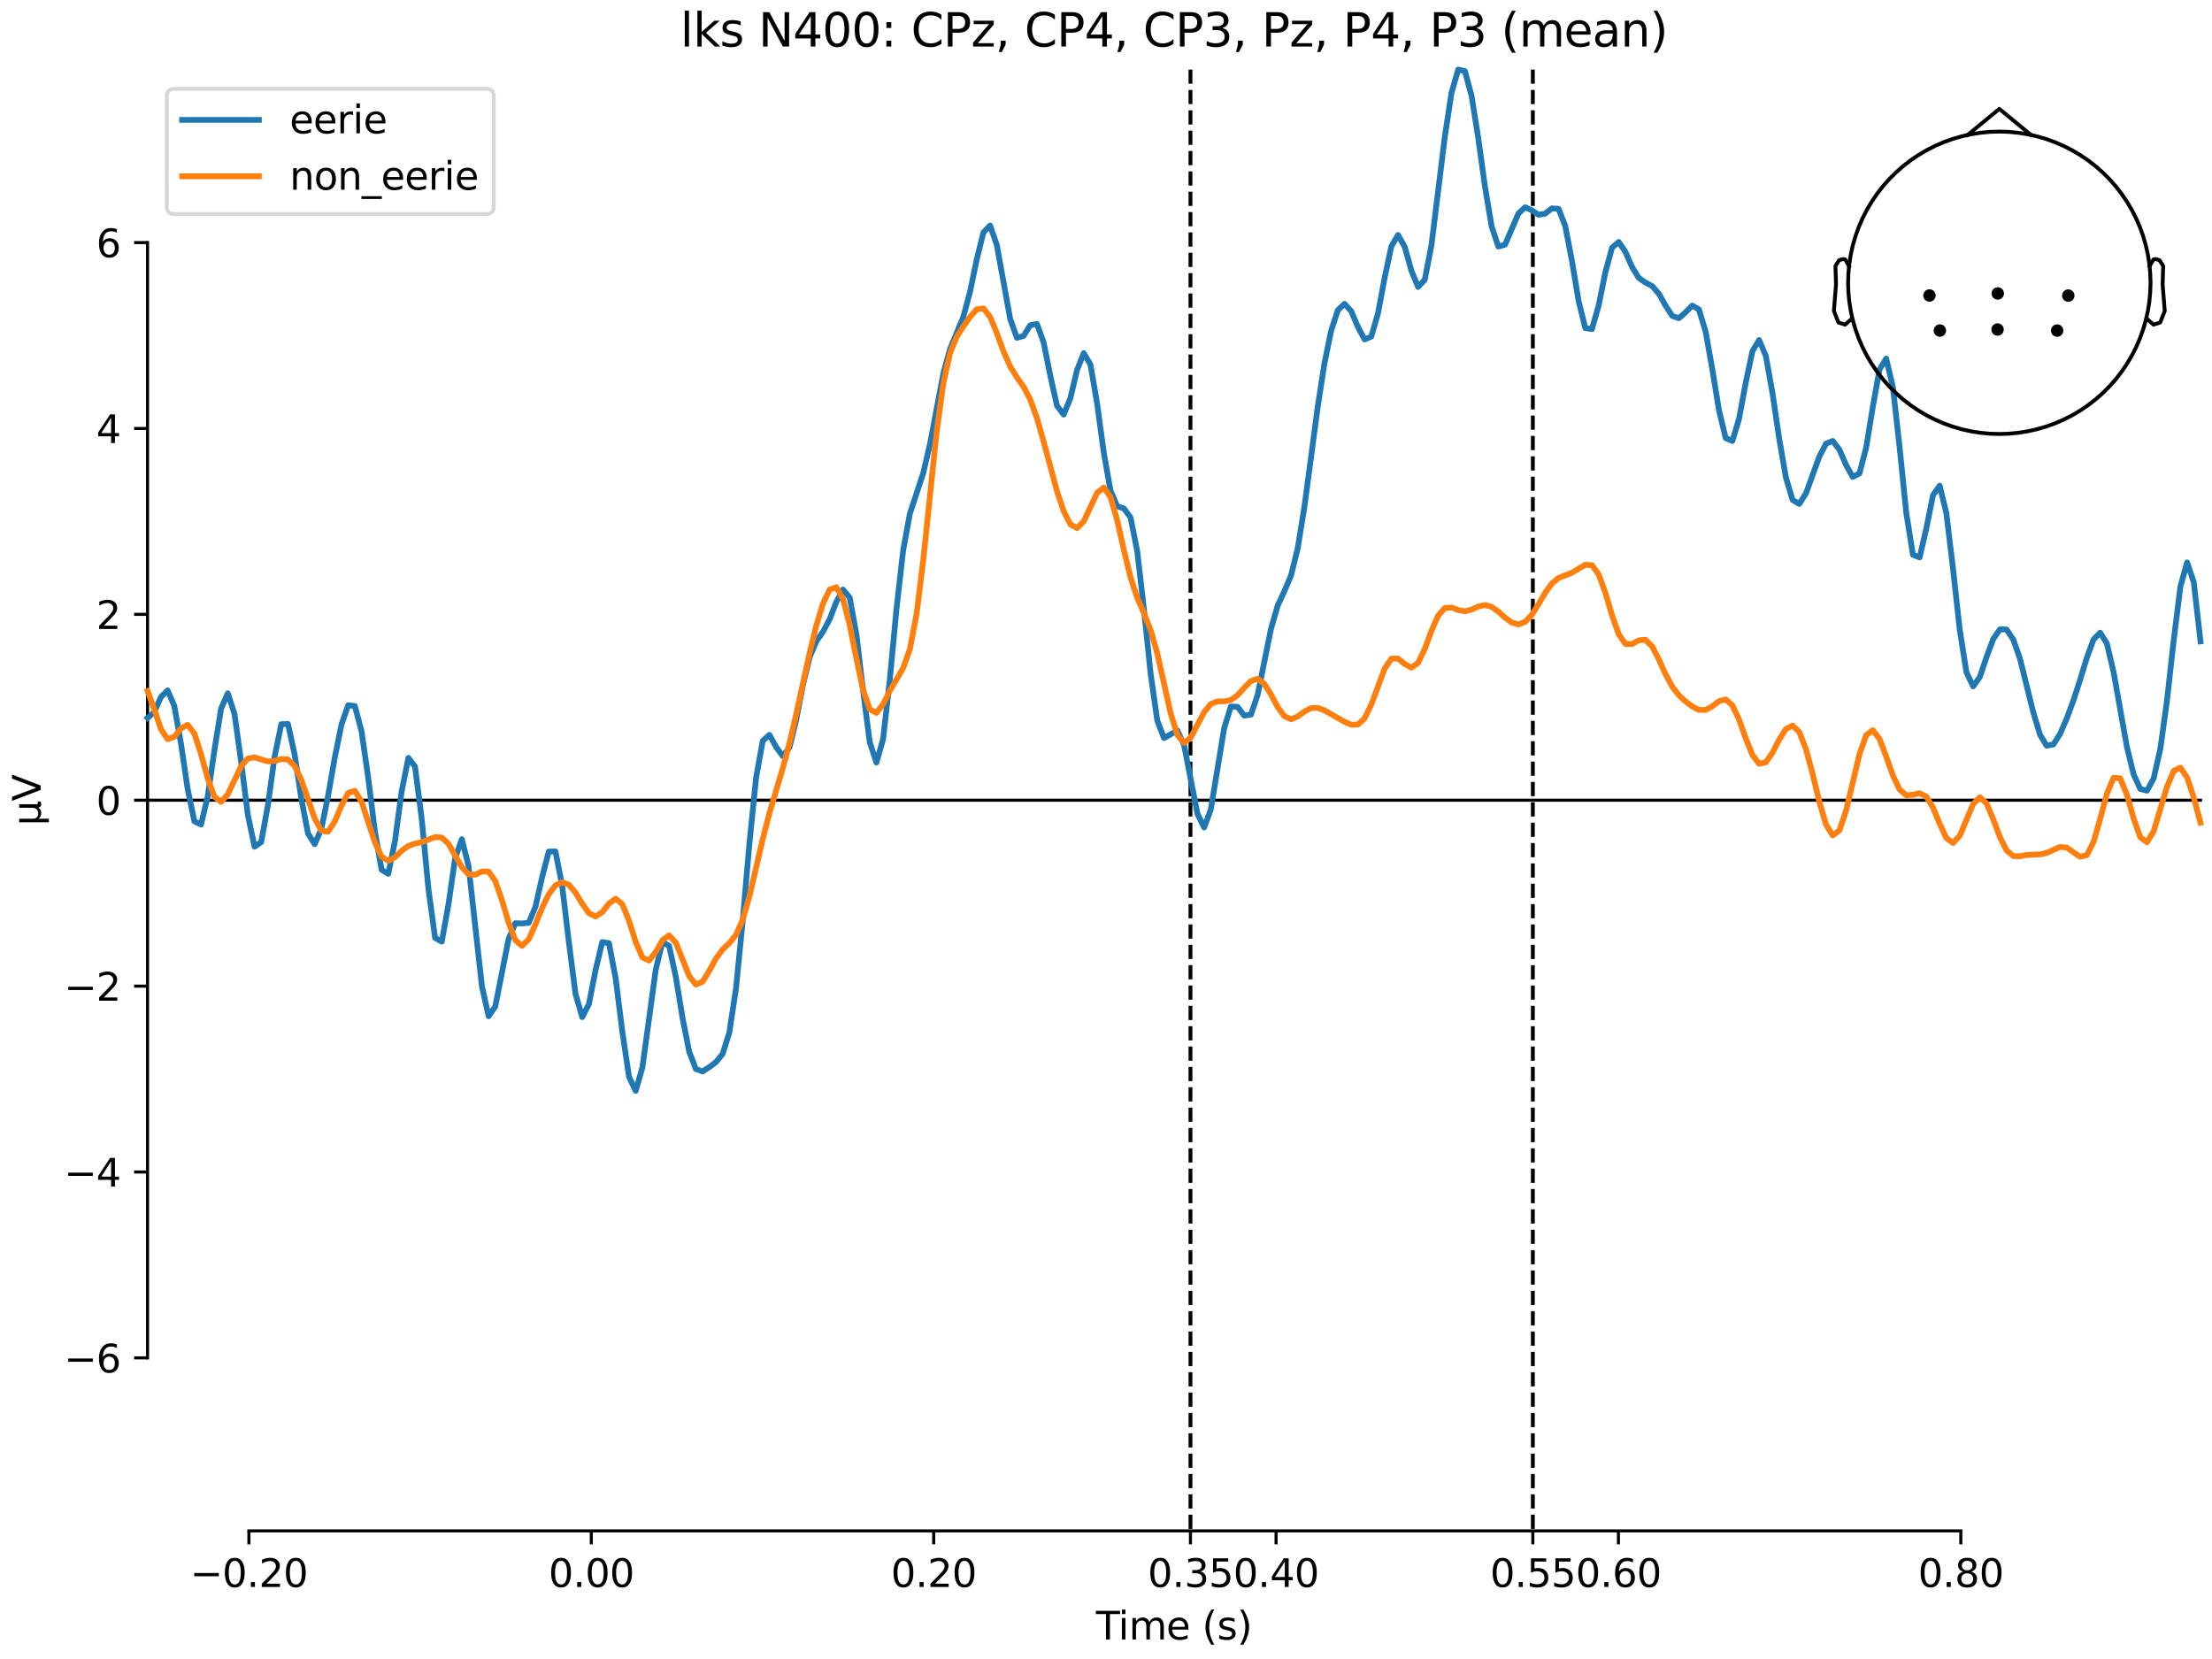 <?xml version="1.0" encoding="utf-8" standalone="no"?>
<!DOCTYPE svg PUBLIC "-//W3C//DTD SVG 1.1//EN"
  "http://www.w3.org/Graphics/SVG/1.1/DTD/svg11.dtd">
<svg xmlns:xlink="http://www.w3.org/1999/xlink" width="576pt" height="432pt" viewBox="0 0 576 432" xmlns="http://www.w3.org/2000/svg" version="1.1">
 <defs>
  <style type="text/css">*{stroke-linejoin: round; stroke-linecap: butt}</style>
 </defs>
 <g id="figure_1">
  <g id="patch_1">
   <path d="M 0 432 
L 576 432 
L 576 0 
L 0 0 
z
" style="fill: #ffffff"/>
  </g>
  <g id="axes_1">
   <g id="patch_2">
    <path d="M 38.421 398.644 
L 573 398.644 
L 573 18.118 
L 38.421 18.118 
L 38.421 398.644 
z
" style="fill: none; opacity: 0"/>
   </g>
   <g id="patch_3">
    <path d="M 38.421 353.589 
L 38.421 63.173 
" style="fill: none; stroke: #000000; stroke-width: 0.8; stroke-linejoin: miter; stroke-linecap: square"/>
   </g>
   <g id="LineCollection_1">
    <path d="M 309.994 18.118 
L 309.994 398.644 
" clip-path="url(#pd04b28276d)" style="fill: none; stroke-dasharray: 3.7,1.6; stroke-dashoffset: 0; stroke: #000000"/>
    <path d="M 399.148 18.118 
L 399.148 398.644 
" clip-path="url(#pd04b28276d)" style="fill: none; stroke-dasharray: 3.7,1.6; stroke-dashoffset: 0; stroke: #000000"/>
   </g>
   <g id="matplotlib.axis_1">
    <g id="xtick_1">
     <g id="line2d_1">
      <defs>
       <path id="m9ab19a69f2" d="M 0 0 
L 0 3.5 
" style="stroke: #000000; stroke-width: 0.8"/>
      </defs>
      <g>
       <use xlink:href="#m9ab19a69f2" x="64.819" y="398.644" style="stroke: #000000; stroke-width: 0.8"/>
      </g>
     </g>
     <g id="text_1">
      <!-- −0.20 -->
      <g transform="translate(49.496 413.242) scale(0.1 -0.1)">
       <defs>
        <path id="DejaVuSans-2212" d="M 678 2272 
L 4684 2272 
L 4684 1741 
L 678 1741 
L 678 2272 
z
" transform="scale(0.016)"/>
        <path id="DejaVuSans-30" d="M 2034 4250 
Q 1547 4250 1301 3770 
Q 1056 3291 1056 2328 
Q 1056 1369 1301 889 
Q 1547 409 2034 409 
Q 2525 409 2770 889 
Q 3016 1369 3016 2328 
Q 3016 3291 2770 3770 
Q 2525 4250 2034 4250 
z
M 2034 4750 
Q 2819 4750 3233 4129 
Q 3647 3509 3647 2328 
Q 3647 1150 3233 529 
Q 2819 -91 2034 -91 
Q 1250 -91 836 529 
Q 422 1150 422 2328 
Q 422 3509 836 4129 
Q 1250 4750 2034 4750 
z
" transform="scale(0.016)"/>
        <path id="DejaVuSans-2e" d="M 684 794 
L 1344 794 
L 1344 0 
L 684 0 
L 684 794 
z
" transform="scale(0.016)"/>
        <path id="DejaVuSans-32" d="M 1228 531 
L 3431 531 
L 3431 0 
L 469 0 
L 469 531 
Q 828 903 1448 1529 
Q 2069 2156 2228 2338 
Q 2531 2678 2651 2914 
Q 2772 3150 2772 3378 
Q 2772 3750 2511 3984 
Q 2250 4219 1831 4219 
Q 1534 4219 1204 4116 
Q 875 4013 500 3803 
L 500 4441 
Q 881 4594 1212 4672 
Q 1544 4750 1819 4750 
Q 2544 4750 2975 4387 
Q 3406 4025 3406 3419 
Q 3406 3131 3298 2873 
Q 3191 2616 2906 2266 
Q 2828 2175 2409 1742 
Q 1991 1309 1228 531 
z
" transform="scale(0.016)"/>
       </defs>
       <use xlink:href="#DejaVuSans-2212"/>
       <use xlink:href="#DejaVuSans-30" transform="translate(83.789 0)"/>
       <use xlink:href="#DejaVuSans-2e" transform="translate(147.412 0)"/>
       <use xlink:href="#DejaVuSans-32" transform="translate(179.199 0)"/>
       <use xlink:href="#DejaVuSans-30" transform="translate(242.822 0)"/>
      </g>
     </g>
    </g>
    <g id="xtick_2">
     <g id="line2d_2">
      <g>
       <use xlink:href="#m9ab19a69f2" x="153.973" y="398.644" style="stroke: #000000; stroke-width: 0.8"/>
      </g>
     </g>
     <g id="text_2">
      <!-- 0.00 -->
      <g transform="translate(142.84 413.242) scale(0.1 -0.1)">
       <use xlink:href="#DejaVuSans-30"/>
       <use xlink:href="#DejaVuSans-2e" transform="translate(63.623 0)"/>
       <use xlink:href="#DejaVuSans-30" transform="translate(95.41 0)"/>
       <use xlink:href="#DejaVuSans-30" transform="translate(159.033 0)"/>
      </g>
     </g>
    </g>
    <g id="xtick_3">
     <g id="line2d_3">
      <g>
       <use xlink:href="#m9ab19a69f2" x="243.128" y="398.644" style="stroke: #000000; stroke-width: 0.8"/>
      </g>
     </g>
     <g id="text_3">
      <!-- 0.20 -->
      <g transform="translate(231.995 413.242) scale(0.1 -0.1)">
       <use xlink:href="#DejaVuSans-30"/>
       <use xlink:href="#DejaVuSans-2e" transform="translate(63.623 0)"/>
       <use xlink:href="#DejaVuSans-32" transform="translate(95.41 0)"/>
       <use xlink:href="#DejaVuSans-30" transform="translate(159.033 0)"/>
      </g>
     </g>
    </g>
    <g id="xtick_4">
     <g id="line2d_4">
      <g>
       <use xlink:href="#m9ab19a69f2" x="309.994" y="398.644" style="stroke: #000000; stroke-width: 0.8"/>
      </g>
     </g>
     <g id="text_4">
      <!-- 0.35 -->
      <g transform="translate(298.861 413.242) scale(0.1 -0.1)">
       <defs>
        <path id="DejaVuSans-33" d="M 2597 2516 
Q 3050 2419 3304 2112 
Q 3559 1806 3559 1356 
Q 3559 666 3084 287 
Q 2609 -91 1734 -91 
Q 1441 -91 1130 -33 
Q 819 25 488 141 
L 488 750 
Q 750 597 1062 519 
Q 1375 441 1716 441 
Q 2309 441 2620 675 
Q 2931 909 2931 1356 
Q 2931 1769 2642 2001 
Q 2353 2234 1838 2234 
L 1294 2234 
L 1294 2753 
L 1863 2753 
Q 2328 2753 2575 2939 
Q 2822 3125 2822 3475 
Q 2822 3834 2567 4026 
Q 2313 4219 1838 4219 
Q 1578 4219 1281 4162 
Q 984 4106 628 3988 
L 628 4550 
Q 988 4650 1302 4700 
Q 1616 4750 1894 4750 
Q 2613 4750 3031 4423 
Q 3450 4097 3450 3541 
Q 3450 3153 3228 2886 
Q 3006 2619 2597 2516 
z
" transform="scale(0.016)"/>
        <path id="DejaVuSans-35" d="M 691 4666 
L 3169 4666 
L 3169 4134 
L 1269 4134 
L 1269 2991 
Q 1406 3038 1543 3061 
Q 1681 3084 1819 3084 
Q 2600 3084 3056 2656 
Q 3513 2228 3513 1497 
Q 3513 744 3044 326 
Q 2575 -91 1722 -91 
Q 1428 -91 1123 -41 
Q 819 9 494 109 
L 494 744 
Q 775 591 1075 516 
Q 1375 441 1709 441 
Q 2250 441 2565 725 
Q 2881 1009 2881 1497 
Q 2881 1984 2565 2268 
Q 2250 2553 1709 2553 
Q 1456 2553 1204 2497 
Q 953 2441 691 2322 
L 691 4666 
z
" transform="scale(0.016)"/>
       </defs>
       <use xlink:href="#DejaVuSans-30"/>
       <use xlink:href="#DejaVuSans-2e" transform="translate(63.623 0)"/>
       <use xlink:href="#DejaVuSans-33" transform="translate(95.41 0)"/>
       <use xlink:href="#DejaVuSans-35" transform="translate(159.033 0)"/>
      </g>
     </g>
    </g>
    <g id="xtick_5">
     <g id="line2d_5">
      <g>
       <use xlink:href="#m9ab19a69f2" x="332.282" y="398.644" style="stroke: #000000; stroke-width: 0.8"/>
      </g>
     </g>
     <g id="text_5">
      <!-- 0.40 -->
      <g transform="translate(321.15 413.242) scale(0.1 -0.1)">
       <defs>
        <path id="DejaVuSans-34" d="M 2419 4116 
L 825 1625 
L 2419 1625 
L 2419 4116 
z
M 2253 4666 
L 3047 4666 
L 3047 1625 
L 3713 1625 
L 3713 1100 
L 3047 1100 
L 3047 0 
L 2419 0 
L 2419 1100 
L 313 1100 
L 313 1709 
L 2253 4666 
z
" transform="scale(0.016)"/>
       </defs>
       <use xlink:href="#DejaVuSans-30"/>
       <use xlink:href="#DejaVuSans-2e" transform="translate(63.623 0)"/>
       <use xlink:href="#DejaVuSans-34" transform="translate(95.41 0)"/>
       <use xlink:href="#DejaVuSans-30" transform="translate(159.033 0)"/>
      </g>
     </g>
    </g>
    <g id="xtick_6">
     <g id="line2d_6">
      <g>
       <use xlink:href="#m9ab19a69f2" x="399.148" y="398.644" style="stroke: #000000; stroke-width: 0.8"/>
      </g>
     </g>
     <g id="text_6">
      <!-- 0.55 -->
      <g transform="translate(388.016 413.242) scale(0.1 -0.1)">
       <use xlink:href="#DejaVuSans-30"/>
       <use xlink:href="#DejaVuSans-2e" transform="translate(63.623 0)"/>
       <use xlink:href="#DejaVuSans-35" transform="translate(95.41 0)"/>
       <use xlink:href="#DejaVuSans-35" transform="translate(159.033 0)"/>
      </g>
     </g>
    </g>
    <g id="xtick_7">
     <g id="line2d_7">
      <g>
       <use xlink:href="#m9ab19a69f2" x="421.437" y="398.644" style="stroke: #000000; stroke-width: 0.8"/>
      </g>
     </g>
     <g id="text_7">
      <!-- 0.60 -->
      <g transform="translate(410.304 413.242) scale(0.1 -0.1)">
       <defs>
        <path id="DejaVuSans-36" d="M 2113 2584 
Q 1688 2584 1439 2293 
Q 1191 2003 1191 1497 
Q 1191 994 1439 701 
Q 1688 409 2113 409 
Q 2538 409 2786 701 
Q 3034 994 3034 1497 
Q 3034 2003 2786 2293 
Q 2538 2584 2113 2584 
z
M 3366 4563 
L 3366 3988 
Q 3128 4100 2886 4159 
Q 2644 4219 2406 4219 
Q 1781 4219 1451 3797 
Q 1122 3375 1075 2522 
Q 1259 2794 1537 2939 
Q 1816 3084 2150 3084 
Q 2853 3084 3261 2657 
Q 3669 2231 3669 1497 
Q 3669 778 3244 343 
Q 2819 -91 2113 -91 
Q 1303 -91 875 529 
Q 447 1150 447 2328 
Q 447 3434 972 4092 
Q 1497 4750 2381 4750 
Q 2619 4750 2861 4703 
Q 3103 4656 3366 4563 
z
" transform="scale(0.016)"/>
       </defs>
       <use xlink:href="#DejaVuSans-30"/>
       <use xlink:href="#DejaVuSans-2e" transform="translate(63.623 0)"/>
       <use xlink:href="#DejaVuSans-36" transform="translate(95.41 0)"/>
       <use xlink:href="#DejaVuSans-30" transform="translate(159.033 0)"/>
      </g>
     </g>
    </g>
    <g id="xtick_8">
     <g id="line2d_8">
      <g>
       <use xlink:href="#m9ab19a69f2" x="510.592" y="398.644" style="stroke: #000000; stroke-width: 0.8"/>
      </g>
     </g>
     <g id="text_8">
      <!-- 0.80 -->
      <g transform="translate(499.459 413.242) scale(0.1 -0.1)">
       <defs>
        <path id="DejaVuSans-38" d="M 2034 2216 
Q 1584 2216 1326 1975 
Q 1069 1734 1069 1313 
Q 1069 891 1326 650 
Q 1584 409 2034 409 
Q 2484 409 2743 651 
Q 3003 894 3003 1313 
Q 3003 1734 2745 1975 
Q 2488 2216 2034 2216 
z
M 1403 2484 
Q 997 2584 770 2862 
Q 544 3141 544 3541 
Q 544 4100 942 4425 
Q 1341 4750 2034 4750 
Q 2731 4750 3128 4425 
Q 3525 4100 3525 3541 
Q 3525 3141 3298 2862 
Q 3072 2584 2669 2484 
Q 3125 2378 3379 2068 
Q 3634 1759 3634 1313 
Q 3634 634 3220 271 
Q 2806 -91 2034 -91 
Q 1263 -91 848 271 
Q 434 634 434 1313 
Q 434 1759 690 2068 
Q 947 2378 1403 2484 
z
M 1172 3481 
Q 1172 3119 1398 2916 
Q 1625 2713 2034 2713 
Q 2441 2713 2670 2916 
Q 2900 3119 2900 3481 
Q 2900 3844 2670 4047 
Q 2441 4250 2034 4250 
Q 1625 4250 1398 4047 
Q 1172 3844 1172 3481 
z
" transform="scale(0.016)"/>
       </defs>
       <use xlink:href="#DejaVuSans-30"/>
       <use xlink:href="#DejaVuSans-2e" transform="translate(63.623 0)"/>
       <use xlink:href="#DejaVuSans-38" transform="translate(95.41 0)"/>
       <use xlink:href="#DejaVuSans-30" transform="translate(159.033 0)"/>
      </g>
     </g>
    </g>
    <g id="text_9">
     <!-- Time (s) -->
     <g transform="translate(285.381 426.92) scale(0.1 -0.1)">
      <defs>
       <path id="DejaVuSans-54" d="M -19 4666 
L 3928 4666 
L 3928 4134 
L 2272 4134 
L 2272 0 
L 1638 0 
L 1638 4134 
L -19 4134 
L -19 4666 
z
" transform="scale(0.016)"/>
       <path id="DejaVuSans-69" d="M 603 3500 
L 1178 3500 
L 1178 0 
L 603 0 
L 603 3500 
z
M 603 4863 
L 1178 4863 
L 1178 4134 
L 603 4134 
L 603 4863 
z
" transform="scale(0.016)"/>
       <path id="DejaVuSans-6d" d="M 3328 2828 
Q 3544 3216 3844 3400 
Q 4144 3584 4550 3584 
Q 5097 3584 5394 3201 
Q 5691 2819 5691 2113 
L 5691 0 
L 5113 0 
L 5113 2094 
Q 5113 2597 4934 2840 
Q 4756 3084 4391 3084 
Q 3944 3084 3684 2787 
Q 3425 2491 3425 1978 
L 3425 0 
L 2847 0 
L 2847 2094 
Q 2847 2600 2669 2842 
Q 2491 3084 2119 3084 
Q 1678 3084 1418 2786 
Q 1159 2488 1159 1978 
L 1159 0 
L 581 0 
L 581 3500 
L 1159 3500 
L 1159 2956 
Q 1356 3278 1631 3431 
Q 1906 3584 2284 3584 
Q 2666 3584 2933 3390 
Q 3200 3197 3328 2828 
z
" transform="scale(0.016)"/>
       <path id="DejaVuSans-65" d="M 3597 1894 
L 3597 1613 
L 953 1613 
Q 991 1019 1311 708 
Q 1631 397 2203 397 
Q 2534 397 2845 478 
Q 3156 559 3463 722 
L 3463 178 
Q 3153 47 2828 -22 
Q 2503 -91 2169 -91 
Q 1331 -91 842 396 
Q 353 884 353 1716 
Q 353 2575 817 3079 
Q 1281 3584 2069 3584 
Q 2775 3584 3186 3129 
Q 3597 2675 3597 1894 
z
M 3022 2063 
Q 3016 2534 2758 2815 
Q 2500 3097 2075 3097 
Q 1594 3097 1305 2825 
Q 1016 2553 972 2059 
L 3022 2063 
z
" transform="scale(0.016)"/>
       <path id="DejaVuSans-20" transform="scale(0.016)"/>
       <path id="DejaVuSans-28" d="M 1984 4856 
Q 1566 4138 1362 3434 
Q 1159 2731 1159 2009 
Q 1159 1288 1364 580 
Q 1569 -128 1984 -844 
L 1484 -844 
Q 1016 -109 783 600 
Q 550 1309 550 2009 
Q 550 2706 781 3412 
Q 1013 4119 1484 4856 
L 1984 4856 
z
" transform="scale(0.016)"/>
       <path id="DejaVuSans-73" d="M 2834 3397 
L 2834 2853 
Q 2591 2978 2328 3040 
Q 2066 3103 1784 3103 
Q 1356 3103 1142 2972 
Q 928 2841 928 2578 
Q 928 2378 1081 2264 
Q 1234 2150 1697 2047 
L 1894 2003 
Q 2506 1872 2764 1633 
Q 3022 1394 3022 966 
Q 3022 478 2636 193 
Q 2250 -91 1575 -91 
Q 1294 -91 989 -36 
Q 684 19 347 128 
L 347 722 
Q 666 556 975 473 
Q 1284 391 1588 391 
Q 1994 391 2212 530 
Q 2431 669 2431 922 
Q 2431 1156 2273 1281 
Q 2116 1406 1581 1522 
L 1381 1569 
Q 847 1681 609 1914 
Q 372 2147 372 2553 
Q 372 3047 722 3315 
Q 1072 3584 1716 3584 
Q 2034 3584 2315 3537 
Q 2597 3491 2834 3397 
z
" transform="scale(0.016)"/>
       <path id="DejaVuSans-29" d="M 513 4856 
L 1013 4856 
Q 1481 4119 1714 3412 
Q 1947 2706 1947 2009 
Q 1947 1309 1714 600 
Q 1481 -109 1013 -844 
L 513 -844 
Q 928 -128 1133 580 
Q 1338 1288 1338 2009 
Q 1338 2731 1133 3434 
Q 928 4138 513 4856 
z
" transform="scale(0.016)"/>
      </defs>
      <use xlink:href="#DejaVuSans-54"/>
      <use xlink:href="#DejaVuSans-69" transform="translate(57.959 0)"/>
      <use xlink:href="#DejaVuSans-6d" transform="translate(85.742 0)"/>
      <use xlink:href="#DejaVuSans-65" transform="translate(183.154 0)"/>
      <use xlink:href="#DejaVuSans-20" transform="translate(244.678 0)"/>
      <use xlink:href="#DejaVuSans-28" transform="translate(276.465 0)"/>
      <use xlink:href="#DejaVuSans-73" transform="translate(315.479 0)"/>
      <use xlink:href="#DejaVuSans-29" transform="translate(367.578 0)"/>
     </g>
    </g>
   </g>
   <g id="matplotlib.axis_2">
    <g id="ytick_1">
     <g id="line2d_9">
      <defs>
       <path id="ma6cc63fac2" d="M 0 0 
L -3.5 0 
" style="stroke: #000000; stroke-width: 0.8"/>
      </defs>
      <g>
       <use xlink:href="#ma6cc63fac2" x="38.421" y="353.589" style="stroke: #000000; stroke-width: 0.8"/>
      </g>
     </g>
     <g id="text_10">
      <!-- −6 -->
      <g transform="translate(16.678 357.388) scale(0.1 -0.1)">
       <use xlink:href="#DejaVuSans-2212"/>
       <use xlink:href="#DejaVuSans-36" transform="translate(83.789 0)"/>
      </g>
     </g>
    </g>
    <g id="ytick_2">
     <g id="line2d_10">
      <g>
       <use xlink:href="#ma6cc63fac2" x="38.421" y="305.186" style="stroke: #000000; stroke-width: 0.8"/>
      </g>
     </g>
     <g id="text_11">
      <!-- −4 -->
      <g transform="translate(16.678 308.986) scale(0.1 -0.1)">
       <use xlink:href="#DejaVuSans-2212"/>
       <use xlink:href="#DejaVuSans-34" transform="translate(83.789 0)"/>
      </g>
     </g>
    </g>
    <g id="ytick_3">
     <g id="line2d_11">
      <g>
       <use xlink:href="#ma6cc63fac2" x="38.421" y="256.784" style="stroke: #000000; stroke-width: 0.8"/>
      </g>
     </g>
     <g id="text_12">
      <!-- −2 -->
      <g transform="translate(16.678 260.583) scale(0.1 -0.1)">
       <use xlink:href="#DejaVuSans-2212"/>
       <use xlink:href="#DejaVuSans-32" transform="translate(83.789 0)"/>
      </g>
     </g>
    </g>
    <g id="ytick_4">
     <g id="line2d_12">
      <g>
       <use xlink:href="#ma6cc63fac2" x="38.421" y="208.381" style="stroke: #000000; stroke-width: 0.8"/>
      </g>
     </g>
     <g id="text_13">
      <!-- 0 -->
      <g transform="translate(25.058 212.18) scale(0.1 -0.1)">
       <use xlink:href="#DejaVuSans-30"/>
      </g>
     </g>
    </g>
    <g id="ytick_5">
     <g id="line2d_13">
      <g>
       <use xlink:href="#ma6cc63fac2" x="38.421" y="159.978" style="stroke: #000000; stroke-width: 0.8"/>
      </g>
     </g>
     <g id="text_14">
      <!-- 2 -->
      <g transform="translate(25.058 163.777) scale(0.1 -0.1)">
       <use xlink:href="#DejaVuSans-32"/>
      </g>
     </g>
    </g>
    <g id="ytick_6">
     <g id="line2d_14">
      <g>
       <use xlink:href="#ma6cc63fac2" x="38.421" y="111.576" style="stroke: #000000; stroke-width: 0.8"/>
      </g>
     </g>
     <g id="text_15">
      <!-- 4 -->
      <g transform="translate(25.058 115.375) scale(0.1 -0.1)">
       <use xlink:href="#DejaVuSans-34"/>
      </g>
     </g>
    </g>
    <g id="ytick_7">
     <g id="line2d_15">
      <g>
       <use xlink:href="#ma6cc63fac2" x="38.421" y="63.173" style="stroke: #000000; stroke-width: 0.8"/>
      </g>
     </g>
     <g id="text_16">
      <!-- 6 -->
      <g transform="translate(25.058 66.972) scale(0.1 -0.1)">
       <use xlink:href="#DejaVuSans-36"/>
      </g>
     </g>
    </g>
    <g id="text_17">
     <!-- µV -->
     <g transform="translate(10.599 214.982) rotate(-90) scale(0.1 -0.1)">
      <defs>
       <path id="DejaVuSans-b5" d="M 544 -1331 
L 544 3500 
L 1119 3500 
L 1119 1325 
Q 1119 872 1334 640 
Q 1550 409 1972 409 
Q 2434 409 2667 671 
Q 2900 934 2900 1459 
L 2900 3500 
L 3475 3500 
L 3475 806 
Q 3475 619 3529 530 
Q 3584 441 3700 441 
Q 3728 441 3778 458 
Q 3828 475 3916 513 
L 3916 50 
Q 3788 -22 3673 -56 
Q 3559 -91 3450 -91 
Q 3234 -91 3106 31 
Q 2978 153 2931 403 
Q 2775 156 2548 32 
Q 2322 -91 2016 -91 
Q 1697 -91 1473 31 
Q 1250 153 1119 397 
L 1119 -1331 
L 544 -1331 
z
" transform="scale(0.016)"/>
       <path id="DejaVuSans-56" d="M 1831 0 
L 50 4666 
L 709 4666 
L 2188 738 
L 3669 4666 
L 4325 4666 
L 2547 0 
L 1831 0 
z
" transform="scale(0.016)"/>
      </defs>
      <use xlink:href="#DejaVuSans-b5"/>
      <use xlink:href="#DejaVuSans-56" transform="translate(63.623 0)"/>
     </g>
    </g>
   </g>
   <g id="patch_4">
    <path d="M 64.819 398.644 
L 510.592 398.644 
" style="fill: none; stroke: #000000; stroke-width: 0.8; stroke-linejoin: miter; stroke-linecap: square"/>
   </g>
   <g id="patch_5">
    <path d="M 38.421 208.381 
L 573 208.381 
" style="fill: none; stroke: #000000; stroke-width: 0.8; stroke-linejoin: miter; stroke-linecap: square"/>
   </g>
   <g id="text_18">
    <!-- lks N400: CPz, CP4, CP3, Pz, P4, P3 (mean) -->
    <g transform="translate(177.15 12.118) scale(0.12 -0.12)">
     <defs>
      <path id="DejaVuSans-6c" d="M 603 4863 
L 1178 4863 
L 1178 0 
L 603 0 
L 603 4863 
z
" transform="scale(0.016)"/>
      <path id="DejaVuSans-6b" d="M 581 4863 
L 1159 4863 
L 1159 1991 
L 2875 3500 
L 3609 3500 
L 1753 1863 
L 3688 0 
L 2938 0 
L 1159 1709 
L 1159 0 
L 581 0 
L 581 4863 
z
" transform="scale(0.016)"/>
      <path id="DejaVuSans-4e" d="M 628 4666 
L 1478 4666 
L 3547 763 
L 3547 4666 
L 4159 4666 
L 4159 0 
L 3309 0 
L 1241 3903 
L 1241 0 
L 628 0 
L 628 4666 
z
" transform="scale(0.016)"/>
      <path id="DejaVuSans-3a" d="M 750 794 
L 1409 794 
L 1409 0 
L 750 0 
L 750 794 
z
M 750 3309 
L 1409 3309 
L 1409 2516 
L 750 2516 
L 750 3309 
z
" transform="scale(0.016)"/>
      <path id="DejaVuSans-43" d="M 4122 4306 
L 4122 3641 
Q 3803 3938 3442 4084 
Q 3081 4231 2675 4231 
Q 1875 4231 1450 3742 
Q 1025 3253 1025 2328 
Q 1025 1406 1450 917 
Q 1875 428 2675 428 
Q 3081 428 3442 575 
Q 3803 722 4122 1019 
L 4122 359 
Q 3791 134 3420 21 
Q 3050 -91 2638 -91 
Q 1578 -91 968 557 
Q 359 1206 359 2328 
Q 359 3453 968 4101 
Q 1578 4750 2638 4750 
Q 3056 4750 3426 4639 
Q 3797 4528 4122 4306 
z
" transform="scale(0.016)"/>
      <path id="DejaVuSans-50" d="M 1259 4147 
L 1259 2394 
L 2053 2394 
Q 2494 2394 2734 2622 
Q 2975 2850 2975 3272 
Q 2975 3691 2734 3919 
Q 2494 4147 2053 4147 
L 1259 4147 
z
M 628 4666 
L 2053 4666 
Q 2838 4666 3239 4311 
Q 3641 3956 3641 3272 
Q 3641 2581 3239 2228 
Q 2838 1875 2053 1875 
L 1259 1875 
L 1259 0 
L 628 0 
L 628 4666 
z
" transform="scale(0.016)"/>
      <path id="DejaVuSans-7a" d="M 353 3500 
L 3084 3500 
L 3084 2975 
L 922 459 
L 3084 459 
L 3084 0 
L 275 0 
L 275 525 
L 2438 3041 
L 353 3041 
L 353 3500 
z
" transform="scale(0.016)"/>
      <path id="DejaVuSans-2c" d="M 750 794 
L 1409 794 
L 1409 256 
L 897 -744 
L 494 -744 
L 750 256 
L 750 794 
z
" transform="scale(0.016)"/>
      <path id="DejaVuSans-61" d="M 2194 1759 
Q 1497 1759 1228 1600 
Q 959 1441 959 1056 
Q 959 750 1161 570 
Q 1363 391 1709 391 
Q 2188 391 2477 730 
Q 2766 1069 2766 1631 
L 2766 1759 
L 2194 1759 
z
M 3341 1997 
L 3341 0 
L 2766 0 
L 2766 531 
Q 2569 213 2275 61 
Q 1981 -91 1556 -91 
Q 1019 -91 701 211 
Q 384 513 384 1019 
Q 384 1609 779 1909 
Q 1175 2209 1959 2209 
L 2766 2209 
L 2766 2266 
Q 2766 2663 2505 2880 
Q 2244 3097 1772 3097 
Q 1472 3097 1187 3025 
Q 903 2953 641 2809 
L 641 3341 
Q 956 3463 1253 3523 
Q 1550 3584 1831 3584 
Q 2591 3584 2966 3190 
Q 3341 2797 3341 1997 
z
" transform="scale(0.016)"/>
      <path id="DejaVuSans-6e" d="M 3513 2113 
L 3513 0 
L 2938 0 
L 2938 2094 
Q 2938 2591 2744 2837 
Q 2550 3084 2163 3084 
Q 1697 3084 1428 2787 
Q 1159 2491 1159 1978 
L 1159 0 
L 581 0 
L 581 3500 
L 1159 3500 
L 1159 2956 
Q 1366 3272 1645 3428 
Q 1925 3584 2291 3584 
Q 2894 3584 3203 3211 
Q 3513 2838 3513 2113 
z
" transform="scale(0.016)"/>
     </defs>
     <use xlink:href="#DejaVuSans-6c"/>
     <use xlink:href="#DejaVuSans-6b" transform="translate(27.783 0)"/>
     <use xlink:href="#DejaVuSans-73" transform="translate(85.693 0)"/>
     <use xlink:href="#DejaVuSans-20" transform="translate(137.793 0)"/>
     <use xlink:href="#DejaVuSans-4e" transform="translate(169.58 0)"/>
     <use xlink:href="#DejaVuSans-34" transform="translate(244.385 0)"/>
     <use xlink:href="#DejaVuSans-30" transform="translate(308.008 0)"/>
     <use xlink:href="#DejaVuSans-30" transform="translate(371.631 0)"/>
     <use xlink:href="#DejaVuSans-3a" transform="translate(435.254 0)"/>
     <use xlink:href="#DejaVuSans-20" transform="translate(468.945 0)"/>
     <use xlink:href="#DejaVuSans-43" transform="translate(500.732 0)"/>
     <use xlink:href="#DejaVuSans-50" transform="translate(570.557 0)"/>
     <use xlink:href="#DejaVuSans-7a" transform="translate(630.859 0)"/>
     <use xlink:href="#DejaVuSans-2c" transform="translate(683.35 0)"/>
     <use xlink:href="#DejaVuSans-20" transform="translate(715.137 0)"/>
     <use xlink:href="#DejaVuSans-43" transform="translate(746.924 0)"/>
     <use xlink:href="#DejaVuSans-50" transform="translate(816.748 0)"/>
     <use xlink:href="#DejaVuSans-34" transform="translate(877.051 0)"/>
     <use xlink:href="#DejaVuSans-2c" transform="translate(940.674 0)"/>
     <use xlink:href="#DejaVuSans-20" transform="translate(972.461 0)"/>
     <use xlink:href="#DejaVuSans-43" transform="translate(1004.248 0)"/>
     <use xlink:href="#DejaVuSans-50" transform="translate(1074.072 0)"/>
     <use xlink:href="#DejaVuSans-33" transform="translate(1134.375 0)"/>
     <use xlink:href="#DejaVuSans-2c" transform="translate(1197.998 0)"/>
     <use xlink:href="#DejaVuSans-20" transform="translate(1229.785 0)"/>
     <use xlink:href="#DejaVuSans-50" transform="translate(1261.572 0)"/>
     <use xlink:href="#DejaVuSans-7a" transform="translate(1321.875 0)"/>
     <use xlink:href="#DejaVuSans-2c" transform="translate(1374.365 0)"/>
     <use xlink:href="#DejaVuSans-20" transform="translate(1406.152 0)"/>
     <use xlink:href="#DejaVuSans-50" transform="translate(1437.939 0)"/>
     <use xlink:href="#DejaVuSans-34" transform="translate(1498.242 0)"/>
     <use xlink:href="#DejaVuSans-2c" transform="translate(1561.865 0)"/>
     <use xlink:href="#DejaVuSans-20" transform="translate(1593.652 0)"/>
     <use xlink:href="#DejaVuSans-50" transform="translate(1625.439 0)"/>
     <use xlink:href="#DejaVuSans-33" transform="translate(1685.742 0)"/>
     <use xlink:href="#DejaVuSans-20" transform="translate(1749.365 0)"/>
     <use xlink:href="#DejaVuSans-28" transform="translate(1781.152 0)"/>
     <use xlink:href="#DejaVuSans-6d" transform="translate(1820.166 0)"/>
     <use xlink:href="#DejaVuSans-65" transform="translate(1917.578 0)"/>
     <use xlink:href="#DejaVuSans-61" transform="translate(1979.102 0)"/>
     <use xlink:href="#DejaVuSans-6e" transform="translate(2040.381 0)"/>
     <use xlink:href="#DejaVuSans-29" transform="translate(2103.76 0)"/>
    </g>
   </g>
   <g id="legend_1">
    <g id="patch_6">
     <path d="M 45.421 55.753 
L 126.563 55.753 
Q 128.563 55.753 128.563 53.753 
L 128.563 25.118 
Q 128.563 23.118 126.563 23.118 
L 45.421 23.118 
Q 43.421 23.118 43.421 25.118 
L 43.421 53.753 
Q 43.421 55.753 45.421 55.753 
z
" style="fill: #ffffff; opacity: 0.8; stroke: #cccccc; stroke-linejoin: miter"/>
    </g>
    <g id="line2d_16">
     <path d="M 47.421 31.217 
L 57.421 31.217 
L 67.421 31.217 
" style="fill: none; stroke: #1f77b4; stroke-width: 1.5; stroke-linecap: square"/>
    </g>
    <g id="text_19">
     <!-- eerie -->
     <g transform="translate(75.421 34.717) scale(0.1 -0.1)">
      <defs>
       <path id="DejaVuSans-72" d="M 2631 2963 
Q 2534 3019 2420 3045 
Q 2306 3072 2169 3072 
Q 1681 3072 1420 2755 
Q 1159 2438 1159 1844 
L 1159 0 
L 581 0 
L 581 3500 
L 1159 3500 
L 1159 2956 
Q 1341 3275 1631 3429 
Q 1922 3584 2338 3584 
Q 2397 3584 2469 3576 
Q 2541 3569 2628 3553 
L 2631 2963 
z
" transform="scale(0.016)"/>
      </defs>
      <use xlink:href="#DejaVuSans-65"/>
      <use xlink:href="#DejaVuSans-65" transform="translate(61.523 0)"/>
      <use xlink:href="#DejaVuSans-72" transform="translate(123.047 0)"/>
      <use xlink:href="#DejaVuSans-69" transform="translate(164.16 0)"/>
      <use xlink:href="#DejaVuSans-65" transform="translate(191.943 0)"/>
     </g>
    </g>
    <g id="line2d_17">
     <path d="M 47.421 45.895 
L 57.421 45.895 
L 67.421 45.895 
" style="fill: none; stroke: #ff7f0e; stroke-width: 1.5; stroke-linecap: square"/>
    </g>
    <g id="text_20">
     <!-- non_eerie -->
     <g transform="translate(75.421 49.395) scale(0.1 -0.1)">
      <defs>
       <path id="DejaVuSans-6f" d="M 1959 3097 
Q 1497 3097 1228 2736 
Q 959 2375 959 1747 
Q 959 1119 1226 758 
Q 1494 397 1959 397 
Q 2419 397 2687 759 
Q 2956 1122 2956 1747 
Q 2956 2369 2687 2733 
Q 2419 3097 1959 3097 
z
M 1959 3584 
Q 2709 3584 3137 3096 
Q 3566 2609 3566 1747 
Q 3566 888 3137 398 
Q 2709 -91 1959 -91 
Q 1206 -91 779 398 
Q 353 888 353 1747 
Q 353 2609 779 3096 
Q 1206 3584 1959 3584 
z
" transform="scale(0.016)"/>
       <path id="DejaVuSans-5f" d="M 3263 -1063 
L 3263 -1509 
L -63 -1509 
L -63 -1063 
L 3263 -1063 
z
" transform="scale(0.016)"/>
      </defs>
      <use xlink:href="#DejaVuSans-6e"/>
      <use xlink:href="#DejaVuSans-6f" transform="translate(63.379 0)"/>
      <use xlink:href="#DejaVuSans-6e" transform="translate(124.561 0)"/>
      <use xlink:href="#DejaVuSans-5f" transform="translate(187.939 0)"/>
      <use xlink:href="#DejaVuSans-65" transform="translate(237.939 0)"/>
      <use xlink:href="#DejaVuSans-65" transform="translate(299.463 0)"/>
      <use xlink:href="#DejaVuSans-72" transform="translate(360.986 0)"/>
      <use xlink:href="#DejaVuSans-69" transform="translate(402.1 0)"/>
      <use xlink:href="#DejaVuSans-65" transform="translate(429.883 0)"/>
     </g>
    </g>
   </g>
   <g id="line2d_18">
    <path d="M 38.421 186.959 
L 40.162 185.441 
L 41.903 181.506 
L 43.644 179.769 
L 45.386 183.806 
L 47.127 193.637 
L 48.868 205.464 
L 50.61 213.862 
L 52.351 214.706 
L 54.092 207.377 
L 55.834 195.342 
L 57.575 184.517 
L 59.316 180.541 
L 61.057 185.895 
L 62.799 198.407 
L 64.54 212.196 
L 66.281 220.478 
L 68.023 219.269 
L 69.764 209.635 
L 71.505 197.075 
L 73.247 188.579 
L 74.988 188.516 
L 76.729 196.519 
L 78.47 208.012 
L 80.212 217.066 
L 81.953 219.811 
L 83.694 215.778 
L 85.436 207.196 
L 87.177 197.263 
L 88.918 188.695 
L 90.66 183.637 
L 92.401 183.845 
L 94.142 190.404 
L 95.883 202.532 
L 97.625 216.503 
L 99.366 226.493 
L 101.107 227.537 
L 102.849 218.997 
L 104.59 206.086 
L 106.331 197.349 
L 108.073 199.615 
L 109.814 213.244 
L 111.555 231.391 
L 113.296 244.219 
L 115.038 245.197 
L 116.779 235.54 
L 118.52 223.454 
L 120.262 218.524 
L 122.003 225.45 
L 125.486 256.789 
L 127.227 264.619 
L 128.968 262.087 
L 132.451 244.431 
L 134.192 240.41 
L 135.933 240.466 
L 137.675 240.297 
L 139.416 236.163 
L 141.157 228.452 
L 142.899 221.753 
L 144.64 221.705 
L 146.381 230.593 
L 148.122 245.27 
L 149.864 258.837 
L 151.605 264.853 
L 153.346 261.487 
L 155.088 252.604 
L 156.829 245.31 
L 158.57 245.605 
L 160.312 254.728 
L 162.053 268.652 
L 163.794 280.401 
L 165.535 284.058 
L 167.277 277.986 
L 170.759 252.48 
L 172.501 245.243 
L 174.242 246.339 
L 175.983 254.376 
L 177.725 265.059 
L 179.466 273.865 
L 181.207 278.374 
L 182.948 278.997 
L 184.69 277.889 
L 186.431 276.576 
L 188.172 274.443 
L 189.914 268.904 
L 191.655 257.363 
L 193.396 239.825 
L 195.138 219.725 
L 196.879 202.582 
L 198.62 192.901 
L 200.361 191.355 
L 202.103 194.506 
L 203.844 196.911 
L 205.585 194.609 
L 207.327 187.446 
L 209.068 178.447 
L 210.809 171.203 
L 212.551 167.048 
L 214.292 164.509 
L 216.033 161.256 
L 217.774 156.741 
L 219.516 153.514 
L 221.257 155.626 
L 222.998 165.17 
L 224.74 179.832 
L 226.481 193.277 
L 228.222 198.576 
L 229.964 192.419 
L 231.705 177.001 
L 233.446 158.557 
L 235.187 143.276 
L 236.929 133.754 
L 240.411 123.192 
L 242.153 115.708 
L 245.635 97.291 
L 247.377 90.916 
L 250.859 82.47 
L 252.6 75.942 
L 254.342 67.552 
L 256.083 60.523 
L 257.824 58.727 
L 259.566 63.795 
L 263.048 83.029 
L 264.79 87.967 
L 266.531 87.476 
L 268.272 84.692 
L 270.013 84.342 
L 271.755 89.169 
L 273.496 97.836 
L 275.237 105.659 
L 276.979 107.963 
L 278.72 103.698 
L 280.461 96.356 
L 282.203 91.954 
L 283.944 94.911 
L 285.685 105.055 
L 287.427 117.898 
L 289.168 127.732 
L 290.909 131.832 
L 292.65 132.383 
L 294.392 134.759 
L 296.133 143.515 
L 297.874 158.64 
L 299.616 175.393 
L 301.357 187.631 
L 303.098 192.195 
L 306.581 190.215 
L 308.322 193.988 
L 311.805 211.873 
L 313.546 215.478 
L 315.287 210.794 
L 318.77 189.634 
L 320.511 183.98 
L 322.253 184.055 
L 323.994 186.333 
L 325.735 186.084 
L 327.476 180.982 
L 330.959 163.756 
L 332.7 157.729 
L 334.442 153.948 
L 336.183 149.86 
L 337.924 142.78 
L 339.666 131.969 
L 343.148 105.829 
L 344.889 94.595 
L 346.631 86.085 
L 348.372 80.768 
L 350.113 79.112 
L 351.855 81.03 
L 353.596 85.12 
L 355.337 88.397 
L 357.079 87.64 
L 358.82 81.633 
L 360.561 72.333 
L 362.302 64.156 
L 364.044 61.179 
L 365.785 64.275 
L 367.526 70.491 
L 369.268 74.726 
L 371.009 72.824 
L 372.75 63.828 
L 376.233 35.579 
L 377.974 24.131 
L 379.715 18.118 
L 381.457 18.513 
L 383.198 24.987 
L 384.939 35.996 
L 386.681 48.574 
L 388.422 58.949 
L 390.163 64.197 
L 391.905 63.72 
L 395.387 55.606 
L 397.128 53.972 
L 398.87 54.758 
L 400.611 55.923 
L 402.352 55.641 
L 404.094 54.259 
L 405.835 54.37 
L 407.576 58.811 
L 409.318 67.846 
L 411.059 78.33 
L 412.8 85.425 
L 414.541 85.694 
L 416.283 79.566 
L 418.024 70.935 
L 419.765 64.528 
L 421.507 62.992 
L 423.248 65.584 
L 424.989 69.531 
L 426.731 72.367 
L 428.472 73.578 
L 430.213 74.48 
L 431.954 76.47 
L 433.696 79.569 
L 435.437 82.253 
L 437.178 82.864 
L 438.92 81.321 
L 440.661 79.56 
L 442.402 80.589 
L 444.144 86.358 
L 445.885 96.181 
L 447.626 106.861 
L 449.367 114.089 
L 451.109 114.825 
L 452.85 109.015 
L 454.591 99.641 
L 456.333 91.434 
L 458.074 88.549 
L 459.815 92.659 
L 461.557 102.394 
L 463.298 114.217 
L 465.039 124.318 
L 466.78 130.185 
L 468.522 131.227 
L 470.263 128.484 
L 473.746 118.896 
L 475.487 115.536 
L 477.228 114.825 
L 478.97 117.072 
L 480.711 121.082 
L 482.452 124.2 
L 484.193 123.271 
L 485.935 116.626 
L 487.676 105.95 
L 489.417 96.217 
L 491.159 93.378 
L 492.9 100.759 
L 494.641 116.352 
L 496.383 133.509 
L 498.124 144.475 
L 499.865 145.145 
L 501.606 137.649 
L 503.348 128.93 
L 505.089 126.46 
L 506.83 133.649 
L 508.572 148.166 
L 510.313 163.967 
L 512.054 175.051 
L 513.796 178.735 
L 515.537 176.302 
L 517.278 171.129 
L 519.019 166.425 
L 520.761 163.88 
L 522.502 163.915 
L 524.243 166.512 
L 525.985 171.48 
L 529.467 185.515 
L 531.209 191.295 
L 532.95 194.186 
L 534.691 193.848 
L 536.432 191.119 
L 538.174 187.097 
L 539.915 182.384 
L 541.656 177.039 
L 543.398 171.313 
L 545.139 166.527 
L 546.88 164.744 
L 548.622 167.556 
L 550.363 174.94 
L 553.845 194.504 
L 555.587 201.649 
L 557.328 205.447 
L 559.069 205.896 
L 560.811 202.693 
L 562.552 194.963 
L 564.293 182.333 
L 566.035 166.663 
L 567.776 152.723 
L 569.517 146.454 
L 571.258 151.622 
L 573 167.019 
L 573 167.019 
" style="fill: none; stroke: #1f77b4; stroke-width: 1.5; stroke-linecap: square"/>
   </g>
   <g id="line2d_19">
    <path d="M 38.421 179.923 
L 40.162 184.679 
L 41.903 189.852 
L 43.644 192.491 
L 45.386 191.86 
L 47.127 189.671 
L 48.868 188.738 
L 50.61 191.009 
L 52.351 196.359 
L 54.092 202.735 
L 55.834 207.456 
L 57.575 208.807 
L 59.316 206.828 
L 62.799 199.508 
L 64.54 197.513 
L 66.281 197.216 
L 69.764 198.283 
L 71.505 198.127 
L 73.247 197.651 
L 74.988 197.776 
L 76.729 199.475 
L 78.47 203.133 
L 81.953 213.157 
L 83.694 216.334 
L 85.436 216.56 
L 87.177 213.896 
L 88.918 209.79 
L 90.66 206.483 
L 92.401 205.934 
L 94.142 208.764 
L 97.625 219.364 
L 99.366 223.06 
L 101.107 224.165 
L 102.849 223.216 
L 104.59 221.543 
L 106.331 220.278 
L 108.073 219.681 
L 109.814 219.288 
L 113.296 217.976 
L 115.038 218.096 
L 116.779 219.708 
L 120.262 225.797 
L 122.003 227.689 
L 123.744 227.772 
L 125.486 226.919 
L 127.227 226.957 
L 128.968 229.418 
L 130.709 234.383 
L 132.451 240.279 
L 134.192 244.809 
L 135.933 246.307 
L 137.675 244.577 
L 139.416 240.744 
L 141.157 236.42 
L 142.899 232.838 
L 144.64 230.558 
L 146.381 229.729 
L 148.122 230.396 
L 149.864 232.451 
L 151.605 235.306 
L 153.346 237.785 
L 155.088 238.653 
L 156.829 237.502 
L 158.57 235.289 
L 160.312 234.019 
L 162.053 235.446 
L 163.794 239.768 
L 165.535 245.271 
L 167.277 249.324 
L 169.018 250.116 
L 170.759 247.893 
L 172.501 244.824 
L 174.242 243.563 
L 175.983 245.465 
L 179.466 254.157 
L 181.207 256.381 
L 182.948 255.635 
L 184.69 252.805 
L 186.431 249.609 
L 188.172 247.245 
L 189.914 245.584 
L 191.655 243.424 
L 193.396 239.497 
L 195.138 233.447 
L 198.62 218.471 
L 200.361 211.738 
L 203.844 199.995 
L 205.585 193.49 
L 207.327 186.025 
L 210.809 170.066 
L 212.551 162.941 
L 214.292 157.192 
L 216.033 153.54 
L 217.774 152.903 
L 219.516 156.016 
L 221.257 162.715 
L 222.998 171.464 
L 224.74 179.639 
L 226.481 184.712 
L 228.222 185.636 
L 229.964 183.336 
L 231.705 179.896 
L 235.187 173.948 
L 236.929 169.055 
L 238.67 159.897 
L 240.411 145.876 
L 243.894 112.53 
L 245.635 99.869 
L 247.377 91.99 
L 249.118 87.725 
L 250.859 85 
L 252.6 82.519 
L 254.342 80.563 
L 256.083 80.305 
L 257.824 82.526 
L 259.566 86.736 
L 261.307 91.497 
L 263.048 95.438 
L 264.79 98.242 
L 266.531 100.719 
L 268.272 104.046 
L 270.013 108.869 
L 271.755 114.981 
L 275.237 127.893 
L 276.979 133.109 
L 278.72 136.54 
L 280.461 137.508 
L 282.203 135.758 
L 285.685 128.338 
L 287.427 126.945 
L 289.168 129.41 
L 290.909 135.462 
L 292.65 143.219 
L 294.392 150.366 
L 296.133 155.663 
L 297.874 159.664 
L 299.616 164.037 
L 301.357 170.158 
L 304.84 185.744 
L 306.581 191.378 
L 308.322 193.442 
L 310.063 192.077 
L 313.546 185.448 
L 315.287 183.334 
L 317.029 182.636 
L 318.77 182.618 
L 320.511 182.285 
L 322.253 181.049 
L 323.994 179.099 
L 325.735 177.321 
L 327.476 176.77 
L 329.218 178.042 
L 330.959 180.854 
L 332.7 184.109 
L 334.442 186.513 
L 336.183 187.281 
L 337.924 186.574 
L 339.666 185.289 
L 341.407 184.383 
L 343.148 184.326 
L 344.889 184.98 
L 350.113 187.949 
L 351.855 188.71 
L 353.596 188.677 
L 355.337 187.055 
L 357.079 183.492 
L 360.561 174.11 
L 362.302 171.531 
L 364.044 171.475 
L 365.785 172.918 
L 367.526 173.848 
L 369.268 172.603 
L 371.009 168.977 
L 372.75 164.254 
L 374.492 160.305 
L 376.233 158.326 
L 377.974 158.201 
L 379.715 158.861 
L 381.457 159.171 
L 383.198 158.733 
L 384.939 157.944 
L 386.681 157.548 
L 388.422 158.013 
L 390.163 159.257 
L 391.905 160.813 
L 393.646 162.101 
L 395.387 162.598 
L 397.128 161.964 
L 398.87 160.117 
L 400.611 157.357 
L 402.352 154.377 
L 404.094 151.954 
L 405.835 150.509 
L 409.318 149.136 
L 412.8 147.059 
L 414.541 147.174 
L 416.283 149.565 
L 418.024 154.336 
L 419.765 160.201 
L 421.507 165.143 
L 423.248 167.659 
L 424.989 167.72 
L 426.731 166.742 
L 428.472 166.592 
L 430.213 168.33 
L 431.954 171.701 
L 433.696 175.544 
L 435.437 178.779 
L 437.178 181.059 
L 438.92 182.674 
L 440.661 183.968 
L 442.402 184.846 
L 444.144 184.874 
L 445.885 183.917 
L 447.626 182.583 
L 449.367 182.13 
L 451.109 183.675 
L 452.85 187.387 
L 454.591 192.27 
L 456.333 196.605 
L 458.074 198.884 
L 459.815 198.507 
L 461.557 195.98 
L 463.298 192.602 
L 465.039 189.845 
L 466.78 188.93 
L 468.522 190.626 
L 470.263 195.051 
L 472.004 201.571 
L 473.746 208.764 
L 475.487 214.705 
L 477.228 217.548 
L 478.97 216.254 
L 480.711 211.103 
L 484.193 196.426 
L 485.935 191.474 
L 487.676 190.154 
L 489.417 192.413 
L 491.159 196.971 
L 492.9 201.925 
L 494.641 205.567 
L 496.383 207.099 
L 498.124 206.961 
L 499.865 206.559 
L 501.606 207.431 
L 503.348 210.309 
L 505.089 214.515 
L 506.83 218.221 
L 508.572 219.519 
L 510.313 217.617 
L 513.796 209.376 
L 515.537 207.605 
L 517.278 209.171 
L 519.019 213.28 
L 520.761 217.98 
L 522.502 221.426 
L 524.243 222.913 
L 525.985 222.974 
L 527.726 222.63 
L 531.209 222.474 
L 532.95 222.098 
L 536.432 220.545 
L 538.174 220.699 
L 541.656 223.118 
L 543.398 222.669 
L 545.139 219.271 
L 546.88 213.25 
L 548.622 206.716 
L 550.363 202.537 
L 552.104 202.669 
L 553.845 206.955 
L 555.587 213.119 
L 557.328 218.03 
L 559.069 219.315 
L 560.811 216.457 
L 564.293 204.834 
L 566.035 200.735 
L 567.776 199.886 
L 569.517 202.474 
L 571.258 207.719 
L 573 214.226 
L 573 214.226 
" style="fill: none; stroke: #ff7f0e; stroke-width: 1.5; stroke-linecap: square"/>
   </g>
  </g>
  <g id="axes_2">
   <g id="PathCollection_1">
    <defs>
     <path id="C0_0_b32bd9611f" d="M 0 1.118 
C 0.297 1.118 0.581 1 0.791 0.791 
C 1 0.581 1.118 0.297 1.118 -0 
C 1.118 -0.297 1 -0.581 0.791 -0.791 
C 0.581 -1 0.297 -1.118 0 -1.118 
C -0.297 -1.118 -0.581 -1 -0.791 -0.791 
C -1 -0.581 -1.118 -0.297 -1.118 0 
C -1.118 0.297 -1 0.581 -0.791 0.791 
C -0.581 1 -0.297 1.118 0 1.118 
z
"/>
    </defs>
    <g clip-path="url(#p4b9a54cb4f)">
     <use xlink:href="#C0_0_b32bd9611f" x="520.215" y="76.415" style="stroke: #000000"/>
    </g>
    <g clip-path="url(#p4b9a54cb4f)">
     <use xlink:href="#C0_0_b32bd9611f" x="538.574" y="76.965" style="stroke: #000000"/>
    </g>
    <g clip-path="url(#p4b9a54cb4f)">
     <use xlink:href="#C0_0_b32bd9611f" x="502.429" y="76.942" style="stroke: #000000"/>
    </g>
    <g clip-path="url(#p4b9a54cb4f)">
     <use xlink:href="#C0_0_b32bd9611f" x="505.138" y="86.072" style="stroke: #000000"/>
    </g>
    <g clip-path="url(#p4b9a54cb4f)">
     <use xlink:href="#C0_0_b32bd9611f" x="535.673" y="86.081" style="stroke: #000000"/>
    </g>
    <g clip-path="url(#p4b9a54cb4f)">
     <use xlink:href="#C0_0_b32bd9611f" x="520.158" y="85.804" style="stroke: #000000"/>
    </g>
   </g>
   <g id="matplotlib.axis_3"/>
   <g id="matplotlib.axis_4"/>
   <g id="line2d_20">
    <path d="M 559.991 73.637 
L 559.913 71.165 
L 559.681 68.702 
L 559.294 66.259 
L 558.754 63.845 
L 558.064 61.47 
L 557.226 59.143 
L 556.244 56.873 
L 555.121 54.669 
L 553.862 52.54 
L 552.471 50.494 
L 550.955 48.539 
L 549.32 46.684 
L 547.571 44.935 
L 545.715 43.299 
L 543.761 41.783 
L 541.715 40.393 
L 539.586 39.134 
L 537.382 38.011 
L 535.112 37.028 
L 532.785 36.191 
L 530.409 35.5 
L 527.995 34.961 
L 525.552 34.574 
L 523.09 34.341 
L 520.618 34.263 
L 518.145 34.341 
L 515.683 34.574 
L 513.24 34.961 
L 510.826 35.5 
L 508.451 36.191 
L 506.123 37.028 
L 503.853 38.011 
L 501.649 39.134 
L 499.52 40.393 
L 497.474 41.783 
L 495.52 43.299 
L 493.665 44.935 
L 491.916 46.684 
L 490.28 48.539 
L 488.764 50.494 
L 487.373 52.54 
L 486.114 54.669 
L 484.991 56.873 
L 484.009 59.143 
L 483.171 61.47 
L 482.481 63.845 
L 481.941 66.259 
L 481.555 68.702 
L 481.322 71.165 
L 481.244 73.637 
L 481.322 76.109 
L 481.555 78.572 
L 481.941 81.015 
L 482.481 83.429 
L 483.171 85.804 
L 484.009 88.131 
L 484.991 90.401 
L 486.114 92.605 
L 487.373 94.734 
L 488.764 96.78 
L 490.28 98.735 
L 491.916 100.59 
L 493.665 102.339 
L 495.52 103.975 
L 497.474 105.491 
L 499.52 106.881 
L 501.649 108.14 
L 503.853 109.263 
L 506.123 110.246 
L 508.451 111.084 
L 510.826 111.774 
L 513.24 112.313 
L 515.683 112.7 
L 518.145 112.933 
L 520.618 113.011 
L 523.09 112.933 
L 525.552 112.7 
L 527.995 112.313 
L 530.409 111.774 
L 532.785 111.084 
L 535.112 110.246 
L 537.382 109.263 
L 539.586 108.14 
L 541.715 106.881 
L 543.761 105.491 
L 545.715 103.975 
L 547.571 102.339 
L 549.32 100.59 
L 550.955 98.735 
L 552.471 96.78 
L 553.862 94.734 
L 555.121 92.605 
L 556.244 90.401 
L 557.226 88.131 
L 558.064 85.804 
L 558.754 83.429 
L 559.294 81.015 
L 559.681 78.572 
L 559.913 76.109 
L 559.991 73.637 
" style="fill: none; stroke: #000000; stroke-linecap: square"/>
   </g>
   <g id="line2d_21">
    <path d="M 512.371 35.137 
L 520.618 28.357 
L 528.864 35.137 
" style="fill: none; stroke: #000000; stroke-linecap: square"/>
   </g>
   <g id="line2d_22">
    <path d="M 481.48 69.267 
L 480.457 67.534 
L 479.827 67.471 
L 478.89 67.762 
L 477.945 69.267 
L 478.094 74.07 
L 477.543 80.976 
L 478.724 83.977 
L 480.457 84.536 
L 482.11 83.079 
" style="fill: none; stroke: #000000; stroke-linecap: square"/>
   </g>
   <g id="line2d_23">
    <path d="M 559.755 69.267 
L 560.779 67.534 
L 561.409 67.471 
L 562.346 67.762 
L 563.291 69.267 
L 563.141 74.07 
L 563.692 80.976 
L 562.511 83.977 
L 560.779 84.536 
L 559.125 83.079 
" style="fill: none; stroke: #000000; stroke-linecap: square"/>
   </g>
  </g>
 </g>
 <defs>
  <clipPath id="pd04b28276d">
   <rect x="38.421" y="18.118" width="534.579" height="380.525"/>
  </clipPath>
  <clipPath id="p4b9a54cb4f">
   <rect x="473.235" y="24.125" width="94.764" height="93.118"/>
  </clipPath>
 </defs>
</svg>
